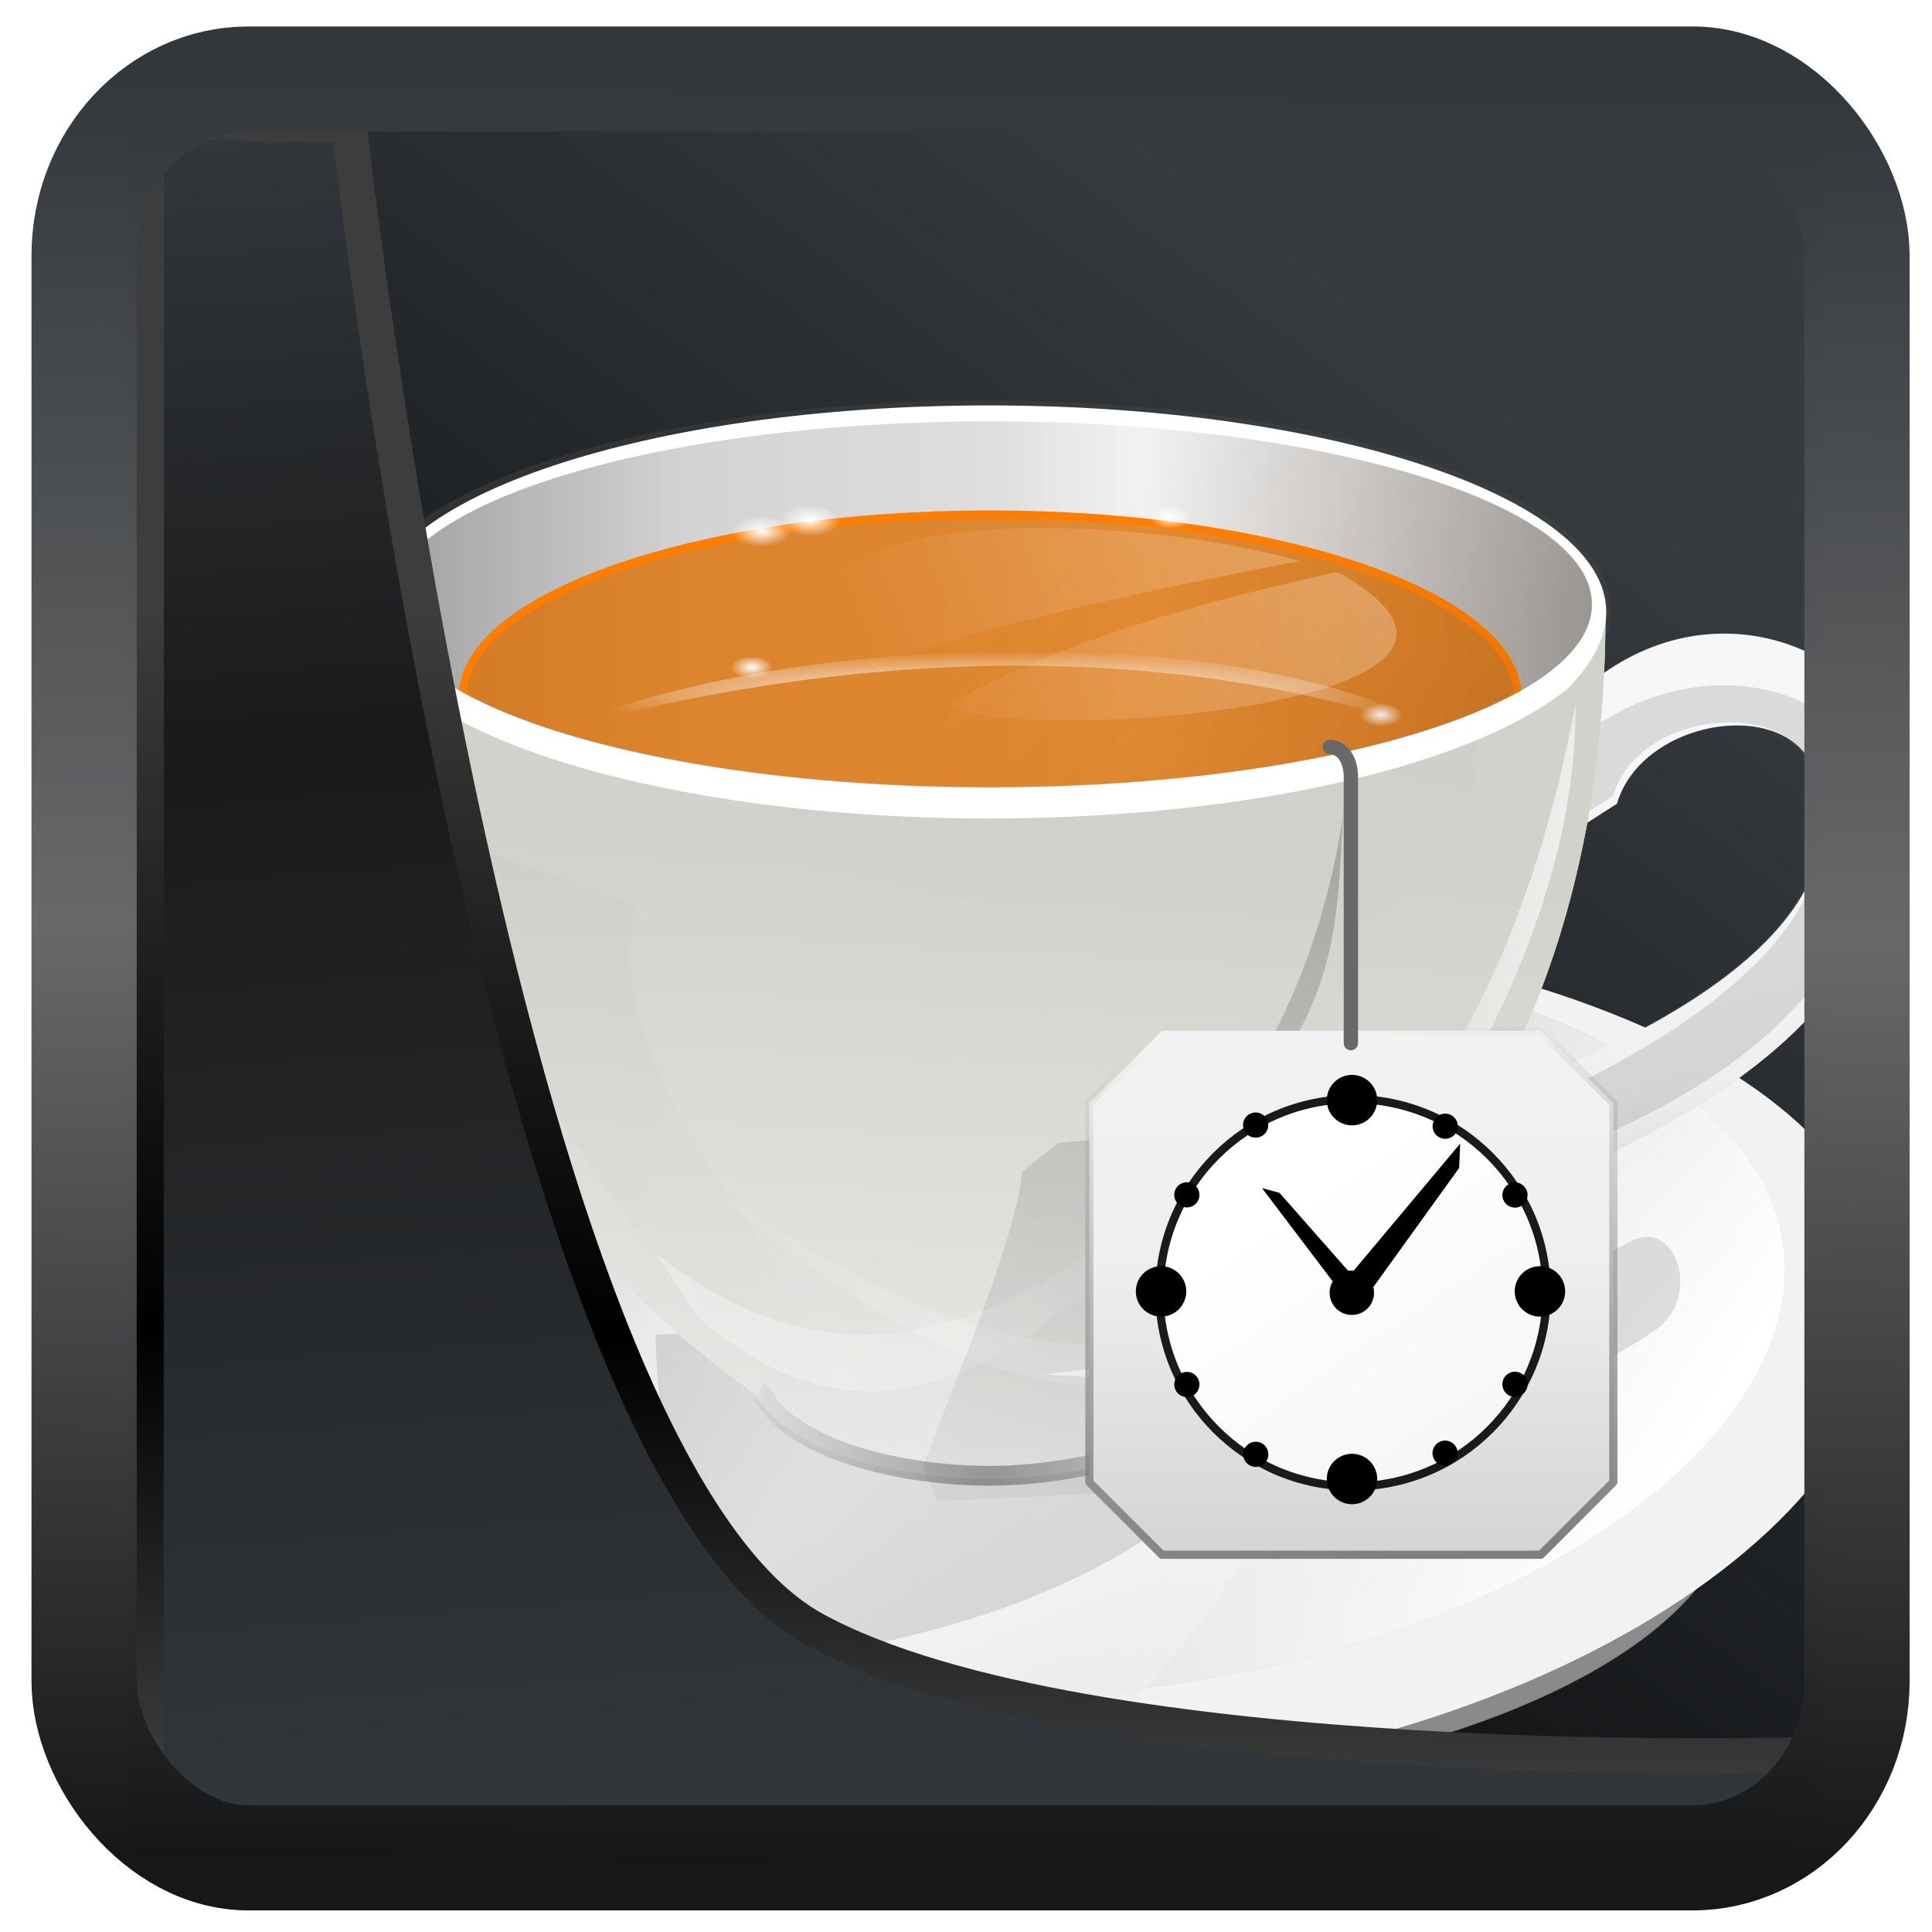 <?xml version="1.0" encoding="UTF-8" standalone="no"?>
<!-- Created with Inkscape (http://www.inkscape.org/) -->

<svg
   width="48"
   height="48"
   version="1.1"
   viewBox="0 0 48 48"
   id="svg22"
   sodipodi:docname="kteatime.svg"
   inkscape:version="1.1.2 (0a00cf5339, 2022-02-04)"
   xmlns:inkscape="http://www.inkscape.org/namespaces/inkscape"
   xmlns:sodipodi="http://sodipodi.sourceforge.net/DTD/sodipodi-0.dtd"
   xmlns:xlink="http://www.w3.org/1999/xlink"
   xmlns="http://www.w3.org/2000/svg"
   xmlns:svg="http://www.w3.org/2000/svg">
  <sodipodi:namedview
     id="namedview24"
     pagecolor="#ffffff"
     bordercolor="#666666"
     borderopacity="1.0"
     inkscape:showpageshadow="2"
     inkscape:pageopacity="0.0"
     inkscape:pagecheckerboard="0"
     inkscape:deskcolor="#d1d1d1"
     showgrid="false"
     inkscape:zoom="7.96"
     inkscape:cx="-2.1356784"
     inkscape:cy="8.9824121"
     inkscape:window-width="3440"
     inkscape:window-height="1359"
     inkscape:window-x="0"
     inkscape:window-y="0"
     inkscape:window-maximized="1"
     inkscape:current-layer="svg22"
     inkscape:pageshadow="2" />
  <defs
     id="defs12">
    <linearGradient
       inkscape:collect="always"
       id="linearGradient917">
      <stop
         style="stop-color:#000000;stop-opacity:0.996"
         offset="0"
         id="stop913" />
      <stop
         style="stop-color:#353a3f;stop-opacity:0.996"
         offset="1"
         id="stop915" />
    </linearGradient>
    <linearGradient
       id="linearGradient1005-3-3"
       x1="5.253"
       x2="9.382"
       y1="15.383"
       y2="2.942"
       gradientTransform="matrix(1,0,0,1,1.632,-0.617)"
       gradientUnits="userSpaceOnUse">
      <stop
         stop-color="#fa8200"
         offset="0"
         id="stop2" />
      <stop
         stop-color="#ff9600"
         offset=".37"
         id="stop4" />
      <stop
         stop-color="#ffb400"
         offset="1"
         id="stop6" />
    </linearGradient>
    <filter
       id="filter4014"
       x="-0.062"
       y="-0.058"
       width="1.125"
       height="1.115"
       color-interpolation-filters="sRGB">
      <feGaussianBlur
         stdDeviation="1.094"
         id="feGaussianBlur9" />
    </filter>
    <linearGradient
       inkscape:collect="always"
       xlink:href="#linearGradient3487"
       id="linearGradient3403"
       gradientUnits="userSpaceOnUse"
       x1="6.949"
       y1="4.555"
       x2="11.215"
       y2="59.052" />
    <linearGradient
       id="linearGradient3487">
      <stop
         style="stop-color:#32373c;stop-opacity:1"
         offset="0"
         id="stop3481" />
      <stop
         id="stop3483"
         offset="0.368"
         style="stop-color:#1a1a1a;stop-opacity:1" />
      <stop
         style="stop-color:#31363b;stop-opacity:1"
         offset="1"
         id="stop3485" />
    </linearGradient>
    <linearGradient
       inkscape:collect="always"
       xlink:href="#linearGradient20604"
       id="linearGradient20558"
       gradientUnits="userSpaceOnUse"
       x1="25.802"
       y1="20.374"
       x2="25.111"
       y2="58.913" />
    <linearGradient
       id="linearGradient20604">
      <stop
         id="stop20598"
         offset="0"
         style="stop-color:#3d3d3d;stop-opacity:1" />
      <stop
         style="stop-color:#000000;stop-opacity:1"
         offset="0.618"
         id="stop20600" />
      <stop
         id="stop20602"
         offset="1"
         style="stop-color:#3d3d3d;stop-opacity:1" />
    </linearGradient>
    <filter
       inkscape:collect="always"
       style="color-interpolation-filters:sRGB"
       id="filter20720"
       x="-0.017"
       y="-0.016"
       width="1.034"
       height="1.033">
      <feGaussianBlur
         inkscape:collect="always"
         stdDeviation="0.147"
         id="feGaussianBlur20722" />
    </filter>
    <linearGradient
       gradientTransform="translate(0.361,-0.13)"
       xlink:href="#linearGradient4555"
       id="linearGradient4557"
       x1="43.5"
       y1="64.012"
       x2="44.142"
       y2="0.306"
       gradientUnits="userSpaceOnUse" />
    <linearGradient
       id="linearGradient4555">
      <stop
         style="stop-color:#141618;stop-opacity:1"
         offset="0"
         id="stop4551" />
      <stop
         id="stop4559"
         offset="0.518"
         style="stop-color:#686868;stop-opacity:1" />
      <stop
         style="stop-color:#31363b;stop-opacity:1"
         offset="1"
         id="stop4553" />
    </linearGradient>
    <filter
       style="color-interpolation-filters:sRGB"
       id="filter4601"
       x="-0.03"
       width="1.06"
       y="-0.03"
       height="1.06">
      <feGaussianBlur
         stdDeviation="0.015"
         id="feGaussianBlur4603" />
    </filter>
    <linearGradient
       inkscape:collect="always"
       xlink:href="#linearGradient917"
       id="linearGradient919"
       x1="7.401"
       y1="41.743"
       x2="33.063"
       y2="7.107"
       gradientUnits="userSpaceOnUse" />
    <filter
       inkscape:collect="always"
       id="filter6605"
       x="-0.016"
       y="-0.02"
       width="1.031"
       height="1.04">
      <feGaussianBlur
         inkscape:collect="always"
         stdDeviation="0.819"
         id="feGaussianBlur6607" />
    </filter>
    <radialGradient
       inkscape:collect="always"
       xlink:href="#linearGradient3995"
       id="radialGradient5159"
       gradientUnits="userSpaceOnUse"
       gradientTransform="matrix(1,0,0,0.476,238.201,220.86)"
       cx="113.773"
       cy="421.472"
       fx="113.773"
       fy="421.472"
       r="102.654" />
    <linearGradient
       id="linearGradient3995">
      <stop
         style="stop-color:#000000;stop-opacity:0;"
         offset="0"
         id="stop3997" />
      <stop
         style="stop-color:#000000;stop-opacity:1;"
         offset="1"
         id="stop3999" />
    </linearGradient>
    <linearGradient
       inkscape:collect="always"
       xlink:href="#linearGradient3158"
       id="linearGradient5161"
       gradientUnits="userSpaceOnUse"
       gradientTransform="translate(267.929,9.843)"
       x1="91.177"
       y1="425.956"
       x2="91.177"
       y2="354.963" />
    <linearGradient
       id="linearGradient3158">
      <stop
         style="stop-color:#f5f5f5;stop-opacity:1;"
         offset="0"
         id="stop3160" />
      <stop
         style="stop-color:#d0d2cb;stop-opacity:1;"
         offset="1"
         id="stop3162" />
    </linearGradient>
    <radialGradient
       inkscape:collect="always"
       xlink:href="#linearGradient3180"
       id="radialGradient5163"
       gradientUnits="userSpaceOnUse"
       gradientTransform="matrix(0.432,0,0,0.7,48.501,129.749)"
       cx="85.438"
       cy="511.891"
       fx="85.438"
       fy="511.891"
       r="78.938" />
    <linearGradient
       inkscape:collect="always"
       id="linearGradient3180">
      <stop
         style="stop-color:#000000;stop-opacity:1;"
         offset="0"
         id="stop3182" />
      <stop
         style="stop-color:#000000;stop-opacity:0"
         offset="1"
         id="stop3184" />
    </linearGradient>
    <clipPath
       clipPathUnits="userSpaceOnUse"
       id="clipPath3242">
      <path
         id="path3244"
         d="m 55.688,476.985 c 4.518,7.826 19.423,10.75 29.75,10.75 10.327,10e-6 25.232,-2.924 29.75,-10.75 -24.211,-41.934 -42.235,-39.066 -59.5,0 z"
         style="fill:url(#linearGradient3246);fill-opacity:1;fill-rule:evenodd;stroke:none;stroke-width:1px;stroke-linecap:butt;stroke-linejoin:miter;stroke-opacity:1"
         sodipodi:nodetypes="cscc" />
    </clipPath>
    <filter
       inkscape:collect="always"
       id="filter3308"
       x="-0.044"
       y="-0.056"
       width="1.088"
       height="1.112">
      <feGaussianBlur
         inkscape:collect="always"
         stdDeviation="1.659"
         id="feGaussianBlur3310" />
    </filter>
    <linearGradient
       inkscape:collect="always"
       xlink:href="#linearGradient3180"
       id="linearGradient5165"
       gradientUnits="userSpaceOnUse"
       x1="15.7"
       y1="373.836"
       x2="47.812"
       y2="379.249" />
    <clipPath
       clipPathUnits="userSpaceOnUse"
       id="clipPath3753">
      <path
         sodipodi:nodetypes="cccc"
         id="path3755"
         d="m 10.827,344.157 c 2.553,27.852 16.271,47.474 25.1,56.597 30.045,20.541 2.661,-30.933 4.922,-52.168 1.168,-4.199 -19.658,-18.248 -30.021,-4.429 z"
         style="opacity:0.319;fill:#000000;fill-opacity:1;fill-rule:evenodd;stroke:none;stroke-width:1px;stroke-linecap:butt;stroke-linejoin:miter;stroke-opacity:1" />
    </clipPath>
    <filter
       inkscape:collect="always"
       x="-0.434"
       width="1.868"
       y="-0.176"
       height="1.352"
       id="filter3744">
      <feGaussianBlur
         inkscape:collect="always"
         stdDeviation="3.761"
         id="feGaussianBlur3746" />
    </filter>
    <linearGradient
       inkscape:collect="always"
       xlink:href="#linearGradient3180"
       id="linearGradient5167"
       gradientUnits="userSpaceOnUse"
       gradientTransform="translate(267.929,9.843)"
       x1="125.089"
       y1="277.115"
       x2="101.922"
       y2="379.482" />
    <filter
       inkscape:collect="always"
       id="filter3905"
       x="-0.015"
       y="-0.045"
       width="1.029"
       height="1.09">
      <feGaussianBlur
         inkscape:collect="always"
         stdDeviation="0.554"
         id="feGaussianBlur3907" />
    </filter>
    <radialGradient
       inkscape:collect="always"
       xlink:href="#linearGradient4007"
       id="radialGradient5169"
       gradientUnits="userSpaceOnUse"
       gradientTransform="matrix(2.309,-2.989,-0.412,3.464,73.853,-835.762)"
       cx="81.205"
       cy="437.665"
       fx="81.205"
       fy="437.665"
       r="38.88" />
    <linearGradient
       id="linearGradient4007">
      <stop
         style="stop-color:#ffffff;stop-opacity:1;"
         offset="0"
         id="stop4009" />
      <stop
         id="stop4049"
         offset="0.5"
         style="stop-color:#eeeeee;stop-opacity:0.651;" />
      <stop
         style="stop-color:#dedede;stop-opacity:0;"
         offset="1"
         id="stop4011" />
    </linearGradient>
    <clipPath
       clipPathUnits="userSpaceOnUse"
       id="clipPath4015">
      <path
         style="opacity:0.227;fill:#dedede;fill-opacity:1;stroke:none;stroke-width:2.6;stroke-linecap:butt;stroke-linejoin:miter;stroke-miterlimit:4;stroke-dashoffset:1.088;stroke-opacity:1"
         d="m 73.338,392.019 c -43.297,0 -73.088,12.845 -64.376,33.747 8.712,20.902 52.647,41.99 95.944,41.99 43.297,0 69.652,-21.088 60.94,-41.99 -8.712,-20.902 -49.211,-33.747 -92.508,-33.747 z"
         id="path4017" />
    </clipPath>
    <filter
       inkscape:collect="always"
       id="filter4043"
       x="-0.054"
       y="-0.048"
       width="1.108"
       height="1.096">
      <feGaussianBlur
         inkscape:collect="always"
         stdDeviation="1.756"
         id="feGaussianBlur4045" />
    </filter>
    <linearGradient
       inkscape:collect="always"
       xlink:href="#linearGradient4054"
       id="linearGradient5171"
       gradientUnits="userSpaceOnUse"
       gradientTransform="translate(238.201)"
       x1="185.817"
       y1="466.016"
       x2="82.098"
       y2="399.199" />
    <linearGradient
       inkscape:collect="always"
       id="linearGradient4054">
      <stop
         style="stop-color:#ffffff;stop-opacity:1;"
         offset="0"
         id="stop4056" />
      <stop
         style="stop-color:#ffffff;stop-opacity:0;"
         offset="1"
         id="stop4058" />
    </linearGradient>
    <filter
       inkscape:collect="always"
       id="filter4082"
       x="-0.018"
       y="-0.045"
       width="1.037"
       height="1.091">
      <feGaussianBlur
         inkscape:collect="always"
         stdDeviation="0.998"
         id="feGaussianBlur4084" />
    </filter>
    <linearGradient
       inkscape:collect="always"
       xlink:href="#linearGradient4969"
       id="linearGradient5173"
       gradientUnits="userSpaceOnUse"
       gradientTransform="translate(-197.845)"
       x1="896.699"
       y1="334.945"
       x2="912.867"
       y2="406.607" />
    <linearGradient
       id="linearGradient4969">
      <stop
         id="stop4971"
         offset="0"
         style="stop-color:#f7f7f7;stop-opacity:1;" />
      <stop
         style="stop-color:#f4f4f4;stop-opacity:1;"
         offset="0.5"
         id="stop4973" />
      <stop
         id="stop4975"
         offset="0.75"
         style="stop-color:#efefef;stop-opacity:1;" />
      <stop
         id="stop4977"
         offset="1"
         style="stop-color:#cbcbcb;stop-opacity:1;" />
    </linearGradient>
    <clipPath
       clipPathUnits="userSpaceOnUse"
       id="clipPath4981">
      <path
         sodipodi:nodetypes="cccsccscc"
         id="path4983"
         d="m 879.966,354.984 -0.492,4.922 5.414,-3.445 c 3.129,-10.7 21.657,-13.685 25.1,-4.183 8.462,23.357 -31.724,37.587 -45.032,42.817 l -10.089,16.733 c 24.176,-8.142 71.805,-23.557 64.964,-62.257 -1.951,-11.037 -20.434,-20.95 -36.665,-9.597 z"
         style="opacity:1;fill:url(#linearGradient4985);fill-opacity:1;fill-rule:evenodd;stroke:none;stroke-width:1px;stroke-linecap:butt;stroke-linejoin:miter;stroke-opacity:1" />
    </clipPath>
    <filter
       inkscape:collect="always"
       id="filter4965"
       x="-0.064"
       y="-0.059"
       width="1.128"
       height="1.119">
      <feGaussianBlur
         inkscape:collect="always"
         stdDeviation="1.689"
         id="feGaussianBlur4967" />
    </filter>
    <linearGradient
       inkscape:collect="always"
       xlink:href="#linearGradient3158"
       id="linearGradient5175"
       gradientUnits="userSpaceOnUse"
       gradientTransform="translate(267.929,9.843)"
       x1="85.438"
       y1="471.893"
       x2="91.177"
       y2="354.963" />
    <radialGradient
       inkscape:collect="always"
       xlink:href="#linearGradient3180"
       id="radialGradient5177"
       gradientUnits="userSpaceOnUse"
       gradientTransform="matrix(0.432,0,0,0.7,48.501,129.749)"
       cx="85.438"
       cy="511.891"
       fx="85.438"
       fy="511.891"
       r="78.938" />
    <clipPath
       clipPathUnits="userSpaceOnUse"
       id="clipPath1186">
      <path
         id="path1184"
         d="m 55.688,476.985 c 4.518,7.826 19.423,10.75 29.75,10.75 10.327,10e-6 25.232,-2.924 29.75,-10.75 -24.211,-41.934 -42.235,-39.066 -59.5,0 z"
         style="fill:url(#linearGradient3246);fill-opacity:1;fill-rule:evenodd;stroke:none;stroke-width:1px;stroke-linecap:butt;stroke-linejoin:miter;stroke-opacity:1"
         sodipodi:nodetypes="cscc" />
    </clipPath>
    <linearGradient
       inkscape:collect="always"
       xlink:href="#linearGradient3180"
       id="linearGradient5179"
       gradientUnits="userSpaceOnUse"
       x1="0.75"
       y1="367.772"
       x2="47.812"
       y2="379.249" />
    <clipPath
       clipPathUnits="userSpaceOnUse"
       id="clipPath1201">
      <path
         sodipodi:nodetypes="cccc"
         id="path1199"
         d="m 10.827,344.157 c 2.553,27.852 16.271,47.474 25.1,56.597 30.045,20.541 2.661,-30.933 4.922,-52.168 1.168,-4.199 -19.658,-18.248 -30.021,-4.429 z"
         style="opacity:0.319;fill:#000000;fill-opacity:1;fill-rule:evenodd;stroke:none;stroke-width:1px;stroke-linecap:butt;stroke-linejoin:miter;stroke-opacity:1" />
    </clipPath>
    <linearGradient
       inkscape:collect="always"
       xlink:href="#linearGradient4054"
       id="linearGradient5183"
       gradientUnits="userSpaceOnUse"
       gradientTransform="translate(-94.493)"
       x1="488.214"
       y1="440.521"
       x2="405.533"
       y2="401.246" />
    <filter
       inkscape:collect="always"
       id="filter4112"
       x="-0.021"
       y="-0.059"
       width="1.042"
       height="1.117">
      <feGaussianBlur
         inkscape:collect="always"
         stdDeviation="0.718"
         id="feGaussianBlur4114" />
    </filter>
    <linearGradient
       inkscape:collect="always"
       xlink:href="#linearGradient4054"
       id="linearGradient5185"
       gradientUnits="userSpaceOnUse"
       gradientTransform="translate(-332.694)"
       x1="488.214"
       y1="440.521"
       x2="405.533"
       y2="401.246" />
    <filter
       inkscape:collect="always"
       x="-0.061"
       width="1.121"
       y="-0.408"
       height="1.816"
       id="filter4178">
      <feGaussianBlur
         inkscape:collect="always"
         stdDeviation="0.562"
         id="feGaussianBlur4180" />
    </filter>
    <radialGradient
       inkscape:collect="always"
       xlink:href="#linearGradient4054"
       id="radialGradient5187"
       gradientUnits="userSpaceOnUse"
       gradientTransform="matrix(0.996,0.09,-0.36,3.977,374.077,-1141.662)"
       cx="189.808"
       cy="375.149"
       fx="189.808"
       fy="375.149"
       r="27.057" />
    <clipPath
       clipPathUnits="userSpaceOnUse"
       id="clipPath4403">
      <path
         style="fill:#ffffff;fill-opacity:1;stroke:none;stroke-width:4;stroke-linecap:butt;stroke-linejoin:miter;stroke-miterlimit:4;stroke-dasharray:none;stroke-dashoffset:1.088;stroke-opacity:1"
         d="m 353.21,-62.549 c -43.222,0 -78.281,11.686 -78.281,26.094 0,14.407 35.059,30.997 78.281,30.997 43.222,10e-6 78.312,-16.59 78.312,-30.997 -10e-6,-14.407 -35.09,-26.094 -78.312,-26.094 z"
         id="path4405"
         sodipodi:nodetypes="csssc" />
    </clipPath>
    <filter
       inkscape:collect="always"
       id="filter4483"
       x="-0.012"
       y="-0.035"
       width="1.023"
       height="1.069">
      <feGaussianBlur
         inkscape:collect="always"
         stdDeviation="0.765"
         id="feGaussianBlur4485" />
    </filter>
    <linearGradient
       inkscape:collect="always"
       xlink:href="#linearGradient4218"
       id="linearGradient5189"
       gradientUnits="userSpaceOnUse"
       gradientTransform="translate(238.201,3.518)"
       x1="38.837"
       y1="329.203"
       x2="191.493"
       y2="329.203" />
    <linearGradient
       id="linearGradient4218">
      <stop
         style="stop-color:#a1a1a1;stop-opacity:1;"
         offset="0"
         id="stop4220" />
      <stop
         id="stop4228"
         offset="0.25"
         style="stop-color:#d3d3d3;stop-opacity:1;" />
      <stop
         id="stop4226"
         offset="0.5"
         style="stop-color:#dedede;stop-opacity:1;" />
      <stop
         style="stop-color:#f2f2f2;stop-opacity:1;"
         offset="0.625"
         id="stop4232" />
      <stop
         style="stop-color:#d7d7d7;stop-opacity:1;"
         offset="0.75"
         id="stop4230" />
      <stop
         style="stop-color:#a1a1a1;stop-opacity:1;"
         offset="1"
         id="stop4222" />
    </linearGradient>
    <filter
       inkscape:collect="always"
       id="filter4515"
       x="-0.003"
       y="-0.013"
       width="1.007"
       height="1.025">
      <feGaussianBlur
         inkscape:collect="always"
         stdDeviation="0.182"
         id="feGaussianBlur4517" />
    </filter>
    <radialGradient
       inkscape:collect="always"
       xlink:href="#linearGradient4054"
       id="radialGradient5193"
       gradientUnits="userSpaceOnUse"
       gradientTransform="matrix(1,0,0,0.094,0,310.931)"
       cx="354.771"
       cy="343.229"
       fx="354.771"
       fy="343.229"
       r="56.351" />
    <filter
       inkscape:collect="always"
       x="-0.019"
       width="1.038"
       y="-0.204"
       height="1.409"
       id="filter4578">
      <feGaussianBlur
         inkscape:collect="always"
         stdDeviation="0.903"
         id="feGaussianBlur4580" />
    </filter>
    <clipPath
       clipPathUnits="userSpaceOnUse"
       id="clipPath4642">
      <path
         id="path4644"
         d="m 353.351,309.564 c -42.135,0 -76.313,10.365 -76.313,23.143 0,12.778 34.178,23.17 76.313,23.17 42.135,1e-5 76.344,-10.392 76.344,-23.17 0,-12.778 -34.208,-23.143 -76.344,-23.143 z"
         style="opacity:0.308;fill:url(#linearGradient4646);fill-opacity:1;stroke:none;stroke-width:4;stroke-linecap:butt;stroke-linejoin:miter;stroke-miterlimit:4;stroke-dasharray:none;stroke-dashoffset:1.088;stroke-opacity:1;filter:url(#filter4515)"
         transform="matrix(1.002,0,0,1,449.709,-2.627)" />
    </clipPath>
    <filter
       inkscape:collect="always"
       id="filter4638"
       x="-0.027"
       y="-0.098"
       width="1.054"
       height="1.196">
      <feGaussianBlur
         inkscape:collect="always"
         stdDeviation="1.298"
         id="feGaussianBlur4640" />
    </filter>
    <radialGradient
       inkscape:collect="always"
       xlink:href="#linearGradient4054"
       id="radialGradient5195"
       gradientUnits="userSpaceOnUse"
       gradientTransform="matrix(1,0,0,0.545,0,153.75)"
       cx="773.415"
       cy="338.251"
       fx="773.415"
       fy="338.251"
       r="2.707" />
    <filter
       inkscape:collect="always"
       id="filter4878"
       x="-0.017"
       y="-0.031"
       width="1.034"
       height="1.062">
      <feGaussianBlur
         inkscape:collect="always"
         stdDeviation="0.038"
         id="feGaussianBlur4880" />
    </filter>
    <radialGradient
       inkscape:collect="always"
       xlink:href="#linearGradient4054"
       id="radialGradient5197"
       gradientUnits="userSpaceOnUse"
       gradientTransform="matrix(1,0,0,0.545,0,153.75)"
       cx="773.415"
       cy="338.251"
       fx="773.415"
       fy="338.251"
       r="2.707" />
    <radialGradient
       inkscape:collect="always"
       xlink:href="#linearGradient4054"
       id="radialGradient5199"
       gradientUnits="userSpaceOnUse"
       gradientTransform="matrix(1,0,0,0.545,0,153.75)"
       cx="773.415"
       cy="338.251"
       fx="773.415"
       fy="338.251"
       r="2.707" />
    <radialGradient
       inkscape:collect="always"
       xlink:href="#linearGradient4054"
       id="radialGradient5201"
       gradientUnits="userSpaceOnUse"
       gradientTransform="matrix(1,0,0,0.545,0,153.75)"
       cx="773.415"
       cy="338.251"
       fx="773.415"
       fy="338.251"
       r="2.707" />
    <radialGradient
       inkscape:collect="always"
       xlink:href="#linearGradient4054"
       id="radialGradient5203"
       gradientUnits="userSpaceOnUse"
       gradientTransform="matrix(1,0,0,0.545,0,153.75)"
       cx="773.415"
       cy="338.251"
       fx="773.415"
       fy="338.251"
       r="2.707" />
    <linearGradient
       inkscape:collect="always"
       xlink:href="#linearGradient4910"
       id="linearGradient5205"
       gradientUnits="userSpaceOnUse"
       x1="398.923"
       y1="360.402"
       x2="364.386"
       y2="325.804" />
    <linearGradient
       id="linearGradient4910">
      <stop
         style="stop-color:#572b00;stop-opacity:1;"
         offset="0"
         id="stop4912" />
      <stop
         style="stop-color:#de6e00;stop-opacity:0;"
         offset="1"
         id="stop4914" />
    </linearGradient>
    <linearGradient
       inkscape:collect="always"
       xlink:href="#linearGradient4054"
       id="linearGradient5207"
       gradientUnits="userSpaceOnUse"
       gradientTransform="matrix(1,0,0,-1,0,1052.362)"
       x1="469.344"
       y1="749.654"
       x2="341.898"
       y2="698.166" />
    <filter
       inkscape:collect="always"
       id="filter4937"
       x="-0.008"
       y="-0.026"
       width="1.017"
       height="1.051">
      <feGaussianBlur
         inkscape:collect="always"
         stdDeviation="0.26"
         id="feGaussianBlur4939" />
    </filter>
    <linearGradient
       inkscape:collect="always"
       xlink:href="#linearGradient3180"
       id="linearGradient5363"
       x1="91.786"
       y1="47.533"
       x2="67.671"
       y2="108.314"
       gradientUnits="userSpaceOnUse" />
    <filter
       inkscape:collect="always"
       id="filter5353"
       x="-0.046"
       y="-0.028"
       width="1.092"
       height="1.055">
      <feGaussianBlur
         inkscape:collect="always"
         stdDeviation="0.586"
         id="feGaussianBlur5355" />
    </filter>
    <linearGradient
       inkscape:collect="always"
       xlink:href="#linearGradient4969"
       id="linearGradient5307"
       gradientUnits="userSpaceOnUse"
       gradientTransform="matrix(0.497,0,0,0.497,-20.636,88.991)"
       x1="242.854"
       y1="-187.779"
       x2="242.854"
       y2="6.17" />
    <linearGradient
       inkscape:collect="always"
       xlink:href="#linearGradient5365"
       id="linearGradient5371"
       x1="97.536"
       y1="86.327"
       x2="93.984"
       y2="54.06"
       gradientUnits="userSpaceOnUse" />
    <linearGradient
       inkscape:collect="always"
       id="linearGradient5365">
      <stop
         style="stop-color:#7f7f7f;stop-opacity:1;"
         offset="0"
         id="stop5367" />
      <stop
         style="stop-color:#7f7f7f;stop-opacity:0;"
         offset="1"
         id="stop5369" />
    </linearGradient>
    <linearGradient
       inkscape:collect="always"
       xlink:href="#linearGradient3911"
       id="linearGradient5317"
       x1="217.031"
       y1="2.009"
       x2="270.233"
       y2="80.305"
       gradientUnits="userSpaceOnUse" />
    <linearGradient
       id="linearGradient3911">
      <stop
         style="stop-color:#ffffff;stop-opacity:1;"
         offset="0"
         id="stop3913" />
      <stop
         id="stop3919"
         offset="0.5"
         style="stop-color:#f4f4f4;stop-opacity:1;" />
      <stop
         style="stop-color:#efefef;stop-opacity:1;"
         offset="0.75"
         id="stop3921" />
      <stop
         style="stop-color:#cbcbcb;stop-opacity:1;"
         offset="1"
         id="stop3915" />
    </linearGradient>
    <linearGradient
       inkscape:collect="always"
       xlink:href="#linearGradient4054"
       id="linearGradient6617"
       x1="51.853"
       y1="83.456"
       x2="9.048"
       y2="68.491"
       gradientUnits="userSpaceOnUse" />
    <filter
       inkscape:collect="always"
       id="filter6627"
       x="-0.017"
       y="-0.018"
       width="1.034"
       height="1.036">
      <feGaussianBlur
         inkscape:collect="always"
         stdDeviation="0.178"
         id="feGaussianBlur6629" />
    </filter>
    <linearGradient
       inkscape:collect="always"
       xlink:href="#linearGradient3180"
       id="linearGradient16337"
       gradientUnits="userSpaceOnUse"
       gradientTransform="translate(267.929,9.843)"
       x1="125.089"
       y1="277.115"
       x2="101.922"
       y2="379.482" />
    <linearGradient
       inkscape:collect="always"
       xlink:href="#linearGradient4218"
       id="linearGradient16339"
       gradientUnits="userSpaceOnUse"
       gradientTransform="translate(238.201,3.518)"
       x1="38.837"
       y1="329.203"
       x2="191.493"
       y2="329.203" />
  </defs>
  <rect
     style="display:inline;fill:url(#linearGradient919);fill-opacity:1;fill-rule:evenodd;stroke:none;stroke-width:0.928;stroke-linejoin:round;stroke-miterlimit:7.8"
     id="rect1192"
     width="42.085"
     height="42.712"
     x="3.163"
     y="3.018"
     ry="0"
     inkscape:label="arriere" />
  <g
     id="g1105"
     transform="matrix(0.356,0,0,0.356,1.85,4.527)">
    <path
       style="opacity:0.597;fill:#4b4b4b;fill-opacity:1;stroke:none;stroke-width:5;stroke-linecap:butt;stroke-linejoin:miter;stroke-miterlimit:4;stroke-dasharray:none;stroke-dashoffset:1.088;stroke-opacity:1;filter:url(#filter6605)"
       d="m 63.63,15.234 c -24.07,0 -43.594,6.542 -43.594,14.594 0,0.82 0.205,1.623 0.594,2.406 0.213,8.919 1.73,16.927 4.438,24.062 -14.642,4.633 -24.063,12.187 -24.063,21.906 0,7.306 5.327,14.641 14.188,20.594 7.368,8.162 26.38,13.969 48.656,13.969 22.92,0 42.368,-6.154 49.25,-14.687 8.245,-5.822 13.188,-12.855 13.188,-19.875 -10e-6,-6.162 -3.81,-11.429 -10.312,-15.656 7.313,-5.312 12.469,-12.629 10.656,-22.938 -1.068,-6.071 -11.175,-11.526 -20.062,-5.344 0.031,-0.661 0.046,-1.329 0.062,-2 0.4,-0.794 0.625,-1.606 0.625,-2.438 0,-8.052 -19.555,-14.594 -43.625,-14.594 z m 51.781,22.719 c 2.594,-0.123 4.986,0.864 5.812,3.156 2.823,7.834 -4.214,13.78 -11.812,17.906 -2.226,-0.989 -4.648,-1.906 -7.219,-2.719 1.378,-3.631 2.473,-7.476 3.219,-11.562 l 2.062,-1.312 c 0.966,-3.32 4.603,-5.31 7.938,-5.469 z"
       id="path5375" />
    <g
       id="g5123"
       transform="matrix(0.549,0,0,0.552,-130.21,-153.826)">
      <ellipse
         transform="matrix(1,0,0,0.949,235.417,15.312)"
         id="path4184"
         style="opacity:0.597;fill:#cacaca;fill-opacity:1;stroke:none;stroke-width:5;stroke-linecap:butt;stroke-linejoin:miter;stroke-miterlimit:4;stroke-dasharray:none;stroke-dashoffset:1.088;stroke-opacity:1"
         cx="118.321"
         cy="451.708"
         rx="94.657"
         ry="41.064" />
      <path
         style="fill:#f2f2f2;fill-opacity:1;stroke:none;stroke-width:2.6;stroke-linecap:butt;stroke-linejoin:miter;stroke-miterlimit:4;stroke-dashoffset:1.088;stroke-opacity:1"
         d="m 353.366,371.219 c -63.027,0 -114.188,18.698 -114.188,49.125 0,30.427 51.161,61.125 114.188,61.125 63.027,0 114.188,-30.698 114.188,-61.125 -2e-5,-30.427 -51.161,-49.125 -114.188,-49.125 z"
         id="path4005" />
      <path
         style="opacity:0.227;fill:url(#radialGradient5159);fill-opacity:1;stroke:none;stroke-width:2.6;stroke-linecap:butt;stroke-linejoin:miter;stroke-miterlimit:4;stroke-dashoffset:1.088;stroke-opacity:1"
         d="m 351.974,372.611 c -56.661,0 -102.654,16.574 -102.654,43.543 0,26.969 45.993,54.179 102.654,54.179 56.661,0 102.654,-27.21 102.654,-54.179 -10e-6,-26.969 -45.993,-43.543 -102.654,-43.543 z"
         id="path3973" />
      <path
         id="path2171"
         d="m 274.929,333.031 c 0,44.58 17.588,76.838 48.688,98.812 4.518,7.826 19.423,10.75 29.75,10.75 10.327,10e-6 25.232,-2.924 29.75,-10.75 31.099,-21.974 48.688,-54.233 48.688,-98.812 l -78.438,2.281 z"
         style="fill:url(#linearGradient5161);fill-opacity:1;fill-rule:evenodd;stroke:none;stroke-width:1px;stroke-linecap:butt;stroke-linejoin:miter;stroke-opacity:1" />
      <path
         transform="translate(267.929,-45.77)"
         clip-path="url(#clipPath3242)"
         sodipodi:nodetypes="cscc"
         id="path3178"
         d="m 55.688,476.985 c 4.518,7.826 19.423,10.75 29.75,10.75 10.327,10e-6 25.232,-2.924 29.75,-10.75 171.864,-134.721 -230.157,-144.859 -59.5,0 z"
         style="fill:none;fill-opacity:1;fill-rule:evenodd;stroke:url(#radialGradient5163);stroke-width:2.6;stroke-linecap:butt;stroke-linejoin:miter;stroke-miterlimit:4;stroke-dasharray:none;stroke-opacity:1;filter:url(#filter3308)" />
      <path
         transform="translate(267.929,9.843)"
         clip-path="url(#clipPath3753)"
         sodipodi:nodetypes="cccc"
         id="path3460"
         d="m 15.866,348.209 c -1.82,21.746 11.703,39.543 19.713,51.253 5.278,-10.628 -14.278,-28.847 -8.761,-46.434 z"
         style="opacity:0.227;fill:url(#linearGradient5165);fill-opacity:1;fill-rule:evenodd;stroke:none;stroke-width:1px;stroke-linecap:butt;stroke-linejoin:miter;stroke-opacity:1;filter:url(#filter3744)" />
      <path
         id="path3757"
         d="m 415.491,348.937 c -14.313,6.259 -36.887,10.313 -62.281,10.312 -10.284,0 -20.096,-0.67 -29.094,-1.875 1.205,11.833 14.796,21.156 31.344,21.156 8.229,-1e-5 15.71,-2.317 21.312,-6.094 3.59,1.596 7.602,2.531 11.875,2.531 14.862,10e-6 26.938,-10.843 26.938,-24.219 0,-0.606 -0.045,-1.218 -0.094,-1.812 z"
         style="opacity:0.227;fill:url(#linearGradient16337);fill-opacity:1;stroke:none;stroke-width:2.6;stroke-linecap:butt;stroke-linejoin:miter;stroke-miterlimit:4;stroke-dasharray:none;stroke-dashoffset:1.088;stroke-opacity:1;filter:url(#filter3905)" />
      <ellipse
         clip-path="url(#clipPath4015)"
         transform="matrix(1.456,0,-0.607,1.456,484.464,-199.442)"
         id="path4003"
         style="fill:url(#radialGradient5169);fill-opacity:1;stroke:none;stroke-width:5;stroke-linecap:butt;stroke-linejoin:miter;stroke-miterlimit:4;stroke-dasharray:none;stroke-dashoffset:1.088;stroke-opacity:1;filter:url(#filter4043)"
         cx="81.205"
         cy="437.665"
         rx="38.88"
         ry="43.801" />
      <path
         id="path4052"
         d="m 351.974,372.611 c -56.661,0 -102.654,16.574 -102.654,43.543 0,26.969 45.993,54.179 102.654,54.179 56.661,0 102.654,-27.21 102.654,-54.179 -10e-6,-26.969 -45.993,-43.543 -102.654,-43.543 z"
         style="fill:url(#linearGradient5171);fill-opacity:1;stroke:none;stroke-width:2.6;stroke-linecap:butt;stroke-linejoin:miter;stroke-miterlimit:4;stroke-dashoffset:1.088;stroke-opacity:1" />
      <path
         sodipodi:nodetypes="cccsscc"
         id="path4064"
         d="m 311.039,424.377 c 0.293,14.441 3.21,28.508 21.655,40.356 37,-6.797 46.488,-18.909 61.027,-30.698 18.235,3.69 33.665,-3.084 44.294,-10.151 6.189,-4.115 2.767,-14.324 -2.953,-11.319 -13.596,7.142 -29.489,13.284 -45.278,7.874 z"
         style="opacity:0.564;fill:#9d9d9d;fill-opacity:1;fill-rule:evenodd;stroke:none;stroke-width:1px;stroke-linecap:butt;stroke-linejoin:miter;stroke-opacity:1;filter:url(#filter4082)" />
      <g
         transform="translate(-253.79,0.792)"
         id="g4989">
        <path
           style="opacity:1;fill:url(#linearGradient5173);fill-opacity:1;fill-rule:evenodd;stroke:none;stroke-width:1px;stroke-linecap:butt;stroke-linejoin:miter;stroke-opacity:1"
           d="m 682.121,354.984 -0.492,4.922 5.414,-3.445 c 3.129,-10.7 21.657,-13.685 25.1,-4.183 8.462,23.357 -31.724,37.587 -45.032,42.817 l -10.089,16.733 c 24.176,-8.142 71.805,-23.557 64.964,-62.257 -1.951,-11.037 -20.434,-20.95 -36.665,-9.597 z"
           id="path4941"
           sodipodi:nodetypes="cccsccscc" />
        <path
           sodipodi:nodetypes="cccsccscc"
           id="path4951"
           d="m 879.474,354 -0.492,4.922 5.414,-3.445 c 3.129,-10.7 22.149,-12.701 25.592,-3.199 8.462,23.357 -29.263,39.802 -42.571,45.032 l -13.534,12.55 c 23.941,-9.436 65.986,-19.968 63.241,-55.367 -0.867,-11.175 -19.449,-18.736 -35.681,-7.382 z"
           style="opacity:0.363;fill:#1f1f1f;fill-opacity:1;fill-rule:evenodd;stroke:none;stroke-width:1px;stroke-linecap:butt;stroke-linejoin:miter;stroke-opacity:1;filter:url(#filter4965)"
           clip-path="url(#clipPath4981)"
           transform="translate(-197.845)" />
      </g>
      <path
         style="fill:url(#linearGradient5175);fill-opacity:1;fill-rule:evenodd;stroke:none;stroke-width:1px;stroke-linecap:butt;stroke-linejoin:miter;stroke-opacity:1"
         d="m 274.929,333.031 c 0,44.58 17.588,76.838 48.688,98.812 4.518,7.826 19.423,10.75 29.75,10.75 10.327,10e-6 25.232,-2.924 29.75,-10.75 31.099,-21.974 48.688,-54.233 48.688,-98.812 l -78.438,2.281 z"
         id="path3927" />
      <path
         style="opacity:0.575;fill:none;fill-opacity:1;fill-rule:evenodd;stroke:url(#radialGradient5177);stroke-width:5;stroke-linecap:butt;stroke-linejoin:miter;stroke-miterlimit:4;stroke-dasharray:none;stroke-opacity:1;filter:url(#filter3308)"
         d="m 55.688,476.985 c 4.518,7.826 19.423,10.75 29.75,10.75 10.327,10e-6 25.232,-2.924 29.75,-10.75 171.864,-134.721 -230.157,-144.859 -59.5,0 z"
         id="path3931"
         sodipodi:nodetypes="cscc"
         clip-path="url(#clipPath3242)"
         transform="translate(267.929,-44.27)" />
      <path
         style="opacity:0.147;fill:url(#linearGradient5179);fill-opacity:1;fill-rule:evenodd;stroke:none;stroke-width:1px;stroke-linecap:butt;stroke-linejoin:miter;stroke-opacity:1;filter:url(#filter3744)"
         d="m 15.866,348.209 c -1.82,21.746 11.703,39.543 19.713,51.253 5.278,-10.628 -14.278,-28.847 -8.761,-46.434 z"
         id="path3933"
         sodipodi:nodetypes="cccc"
         clip-path="url(#clipPath3753)"
         transform="matrix(1.768,0,0.186,1.461,195.489,-145.781)" />
      <path
         style="opacity:0.121;fill:url(#linearGradient5167);fill-opacity:1;stroke:none;stroke-width:2.6;stroke-linecap:butt;stroke-linejoin:miter;stroke-miterlimit:4;stroke-dasharray:none;stroke-dashoffset:1.088;stroke-opacity:1;filter:url(#filter3905)"
         d="m 415.491,348.937 c -14.313,6.259 -36.887,10.313 -62.281,10.312 -10.284,0 -20.096,-0.67 -29.094,-1.875 1.205,11.833 14.796,21.156 31.344,21.156 8.229,-1e-5 15.71,-2.317 21.312,-6.094 3.59,1.596 7.602,2.531 11.875,2.531 14.862,10e-6 26.938,-10.843 26.938,-24.219 0,-0.606 -0.045,-1.218 -0.094,-1.812 z"
         id="path3935" />
      <path
         sodipodi:nodetypes="ccsc"
         id="path4086"
         d="m 393.721,418.472 c -32.885,17.94 -58.482,-1.775 -82.681,-17.225 23.792,16.606 47.117,40.704 76.311,23.426 2.249,-1.331 4.043,-4.375 6.37,-6.2 z"
         style="opacity:0.597;fill:url(#linearGradient5183);fill-opacity:1;fill-rule:evenodd;stroke:none;stroke-width:1px;stroke-linecap:butt;stroke-linejoin:miter;stroke-opacity:1;filter:url(#filter4112)" />
      <path
         transform="matrix(-1.017,0,0,1.426,469.178,-182.565)"
         style="opacity:0.597;fill:url(#linearGradient5185);fill-opacity:1;fill-rule:evenodd;stroke:none;stroke-width:1px;stroke-linecap:butt;stroke-linejoin:miter;stroke-opacity:1;filter:url(#filter4112)"
         d="m 155.52,418.472 c -32.885,17.94 -58.482,-1.775 -82.681,-17.225 23.792,16.606 47.117,40.704 76.311,23.426 2.249,-1.331 4.043,-4.375 6.37,-6.2 z"
         id="path4116"
         sodipodi:nodetypes="ccsc" />
      <path
         id="path4120"
         d="m 382.623,426.652 -10.614,3.306 -11.658,-0.522 z"
         style="fill:#ffffff;fill-opacity:1;fill-rule:evenodd;stroke:none;stroke-width:1px;stroke-linecap:butt;stroke-linejoin:miter;stroke-opacity:1;filter:url(#filter4178)" />
      <path
         sodipodi:nodetypes="cccc"
         id="path4186"
         d="m 428.007,344.558 c 0.301,40.112 -36.292,81.294 -49.312,86.15 l -4.801,0.97 c 19.923,-20.215 44.372,-35.364 54.112,-87.12 z"
         style="opacity:0.714;fill:url(#radialGradient5187);fill-opacity:1;fill-rule:evenodd;stroke:none;stroke-width:1px;stroke-linecap:butt;stroke-linejoin:miter;stroke-opacity:1" />
      <path
         transform="matrix(1.002,0,0,1,-0.488,369.44)"
         clip-path="url(#clipPath4403)"
         id="path2173"
         d="m 353.21,-63.245 c -43.798,0 -79.325,11.842 -79.325,26.442 0,14.599 35.527,26.473 79.325,26.473 43.798,10e-6 79.356,-11.874 79.356,-26.473 -1e-5,-14.599 -35.558,-26.442 -79.356,-26.442 z"
         style="fill:#ffffff;fill-opacity:1;stroke:none;stroke-width:4;stroke-linecap:butt;stroke-linejoin:miter;stroke-miterlimit:4;stroke-dasharray:none;stroke-dashoffset:1.088;stroke-opacity:1;filter:url(#filter4483)" />
      <path
         transform="matrix(1.002,0,0,1,-0.488,-0.658)"
         style="opacity:1;fill:url(#linearGradient16339);fill-opacity:1;stroke:none;stroke-width:4;stroke-linecap:butt;stroke-linejoin:miter;stroke-miterlimit:4;stroke-dasharray:none;stroke-dashoffset:1.088;stroke-opacity:1;filter:url(#filter4515)"
         d="m 353.351,309.564 c -42.135,0 -76.313,10.365 -76.313,23.143 0,12.778 34.178,23.17 76.313,23.17 42.135,1e-5 76.344,-10.392 76.344,-23.17 0,-12.778 -34.208,-23.143 -76.344,-23.143 z"
         id="path3923" />
      <path
         id="path4521"
         d="m 353.351,309.564 c -42.135,0 -76.313,10.365 -76.313,23.143 0,12.778 34.178,23.17 76.313,23.17 42.135,1e-5 76.344,-10.392 76.344,-23.17 0,-12.778 -34.208,-23.143 -76.344,-23.143 z"
         style="opacity:0.308;fill:url(#linearGradient5189);fill-opacity:1;stroke:none;stroke-width:4;stroke-linecap:butt;stroke-linejoin:miter;stroke-miterlimit:4;stroke-dasharray:none;stroke-dashoffset:1.088;stroke-opacity:1;filter:url(#filter4515)"
         transform="matrix(1.002,0,0,1,-0.433,-0.713)" />
      <path
         id="path4525"
         d="m 353.546,320.664 c -36.395,1e-5 -65.996,10.002 -67.031,22.469 13.001,7.168 38.144,12.031 67.031,12.031 28.887,1e-5 54.052,-4.863 67.062,-12.031 -1.036,-12.466 -30.668,-22.469 -67.062,-22.469 z"
         style="opacity:0.883;fill:#de6e00;fill-opacity:1;stroke:none;stroke-width:4;stroke-linecap:butt;stroke-linejoin:miter;stroke-miterlimit:4;stroke-dasharray:none;stroke-dashoffset:1.088;stroke-opacity:1;filter:url(#filter4515)" />
      <path
         sodipodi:nodetypes="ccc"
         id="path4532"
         d="m 298.42,348.039 c 37.846,-10.483 78.958,-11.663 112.703,0.492 -23.048,-14.672 -83.735,-13.44 -112.703,-0.492 z"
         style="fill:url(#radialGradient5193);fill-opacity:1;fill-rule:evenodd;stroke:none;stroke-width:1px;stroke-linecap:butt;stroke-linejoin:miter;stroke-opacity:1;filter:url(#filter4578)" />
      <path
         transform="translate(-450.142,1.914)"
         clip-path="url(#clipPath4642)"
         sodipodi:nodetypes="ccscc"
         style="opacity:1;fill:none;fill-opacity:1;stroke:#ff7e00;stroke-width:1;stroke-linecap:butt;stroke-linejoin:miter;stroke-miterlimit:4;stroke-dasharray:none;stroke-dashoffset:1.088;stroke-opacity:1;filter:url(#filter4638)"
         d="m 803.688,318.75 c -36.395,10e-6 -65.996,10.002 -67.031,22.469 10.048,11.105 38.144,14.461 67.031,14.461 28.887,1e-5 57.99,0.582 67.062,-14.461 C 869.714,328.752 840.082,318.75 803.688,318.75 Z"
         id="path4590" />
      <ellipse
         transform="translate(-450.142,1.914)"
         id="path4648"
         style="opacity:1;fill:url(#radialGradient5195);fill-opacity:1;stroke:none;stroke-width:1;stroke-linecap:butt;stroke-linejoin:miter;stroke-miterlimit:4;stroke-dasharray:none;stroke-dashoffset:1.088;stroke-opacity:1;filter:url(#filter4878)"
         cx="773.415"
         cy="338.251"
         rx="2.707"
         ry="1.476" />
      <ellipse
         transform="translate(-370.142,7.914)"
         style="opacity:1;fill:url(#radialGradient5197);fill-opacity:1;stroke:none;stroke-width:1;stroke-linecap:butt;stroke-linejoin:miter;stroke-miterlimit:4;stroke-dasharray:none;stroke-dashoffset:1.088;stroke-opacity:1;filter:url(#filter4878)"
         id="path4890"
         cx="773.415"
         cy="338.251"
         rx="2.707"
         ry="1.476" />
      <ellipse
         style="opacity:1;fill:url(#radialGradient5199);fill-opacity:1;stroke:none;stroke-width:1;stroke-linecap:butt;stroke-linejoin:miter;stroke-miterlimit:4;stroke-dasharray:none;stroke-dashoffset:1.088;stroke-opacity:1;filter:url(#filter4878)"
         id="path4894"
         transform="matrix(1.43,0,0,1.352,-781.48,-134.329)"
         cx="773.415"
         cy="338.251"
         rx="2.707"
         ry="1.476" />
      <ellipse
         transform="matrix(1.43,0,0,1.352,-775.332,-135.681)"
         id="path4898"
         style="opacity:1;fill:url(#radialGradient5201);fill-opacity:1;stroke:none;stroke-width:1;stroke-linecap:butt;stroke-linejoin:miter;stroke-miterlimit:4;stroke-dasharray:none;stroke-dashoffset:1.088;stroke-opacity:1;filter:url(#filter4878)"
         cx="773.415"
         cy="338.251"
         rx="2.707"
         ry="1.476" />
      <ellipse
         style="opacity:1;fill:url(#radialGradient5203);fill-opacity:1;stroke:none;stroke-width:1;stroke-linecap:butt;stroke-linejoin:miter;stroke-miterlimit:4;stroke-dasharray:none;stroke-dashoffset:1.088;stroke-opacity:1;filter:url(#filter4878)"
         id="path4902"
         transform="translate(-396.842,-17.086)"
         cx="773.415"
         cy="338.251"
         rx="2.707"
         ry="1.476" />
      <path
         transform="matrix(1.002,0,0,1,-0.433,-0.713)"
         style="opacity:0.308;fill:url(#linearGradient5205);fill-opacity:1;stroke:none;stroke-width:4;stroke-linecap:butt;stroke-linejoin:miter;stroke-miterlimit:4;stroke-dasharray:none;stroke-dashoffset:1.088;stroke-opacity:1;filter:url(#filter4515)"
         d="m 353.351,309.564 c -42.135,0 -76.313,10.365 -76.313,23.143 0,12.778 34.178,23.17 76.313,23.17 42.135,1e-5 76.344,-10.392 76.344,-23.17 0,-12.778 -34.208,-23.143 -76.344,-23.143 z"
         id="path4908" />
      <path
         sodipodi:nodetypes="csccccccc"
         id="path4918"
         d="m 358.656,322.406 c -7.773,0.114 -14.689,1.032 -19.312,2.812 -12.827,4.94 -10.761,10.383 -2.156,14.969 18.002,-6.087 37.04,-10.049 55.75,-13.625 -10.469,-2.863 -23.236,-4.319 -34.281,-4.156 z m 38.875,5.562 c -17.27,3.862 -34.319,8.422 -49.125,16.719 5.362,5.168 79.671,0.767 49.75,-16.531 -0.2,-0.07 -0.422,-0.119 -0.625,-0.188 z"
         style="opacity:0.736;fill:url(#linearGradient5207);fill-opacity:1;fill-rule:evenodd;stroke:none;stroke-width:1px;stroke-linecap:butt;stroke-linejoin:miter;stroke-opacity:1;filter:url(#filter4937)" />
    </g>
    <path
       style="opacity:0.436;fill:url(#linearGradient5363);fill-opacity:1;fill-rule:evenodd;stroke:none;stroke-width:1px;stroke-linecap:butt;stroke-linejoin:miter;stroke-opacity:1;filter:url(#filter5353)"
       d="m 88.833,41.381 c -0.482,6.89 -3.367,17.749 -9.628,24.639 l -10.552,1.035 -2.513,1.983 c -0.392,4.736 -5.203,15.824 -6.902,20.56 l 0.984,2.461 24.608,-1.23 4.956,-26.776 -9.843,1.723 C 89.954,57.426 87.74,47.937 88.833,41.381 Z"
       id="path5319"
       sodipodi:nodetypes="cccccccccc" />
    <g
       id="g5288"
       transform="matrix(1.151,0,0,1.151,-19.063,-3.29)">
      <path
         sodipodi:nodetypes="ccccccccc"
         id="rect5209"
         d="m 82.497,54.308 h 22.973 l 4.399,4.399 v 22.973 l -4.399,4.399 H 82.497 L 78.098,81.68 V 58.707 Z"
         style="fill:url(#linearGradient5307);fill-opacity:1;stroke:url(#linearGradient5371);stroke-width:0.497;stroke-linecap:round;stroke-linejoin:round;stroke-miterlimit:4;stroke-dasharray:none;stroke-dashoffset:1.088;stroke-opacity:1" />
      <circle
         transform="matrix(0.497,0,0,0.497,-25.768,69.195)"
         id="path5220"
         style="opacity:1;fill:url(#linearGradient5317);fill-opacity:1;stroke:#1a1a1a;stroke-width:1;stroke-linecap:butt;stroke-linejoin:miter;stroke-miterlimit:4;stroke-dasharray:none;stroke-dashoffset:1.088;stroke-opacity:1"
         cx="241.154"
         cy="2.009"
         r="23.623" />
      <circle
         style="opacity:1;fill:#000000;fill-opacity:1;stroke:#1a1a1a;stroke-width:1;stroke-linecap:butt;stroke-linejoin:miter;stroke-miterlimit:4;stroke-dasharray:none;stroke-dashoffset:1.088;stroke-opacity:1"
         id="path5222"
         transform="matrix(0.056,0,0,0.056,80.508,70.081)"
         cx="241.154"
         cy="2.009"
         r="23.623" />
      <path
         sodipodi:nodetypes="ccccc"
         id="path5224"
         d="m 93.617,69.46 c 0.611,-0.733 6.965,-8.309 6.965,-8.309 l -0.062,1.475 -5.803,8.056 z"
         style="fill:#000000;fill-opacity:1;fill-rule:evenodd;stroke:none;stroke-width:1px;stroke-linecap:butt;stroke-linejoin:miter;stroke-opacity:1" />
      <path
         style="fill:#000000;fill-opacity:1;fill-rule:evenodd;stroke:none;stroke-width:1px;stroke-linecap:butt;stroke-linejoin:miter;stroke-opacity:1"
         d="m 93.447,70.288 c -0.431,-0.566 -4.882,-6.441 -4.882,-6.441 l 1.062,0.29 4.891,5.555 z"
         id="path5226"
         sodipodi:nodetypes="ccccc" />
      <circle
         transform="matrix(0.497,0,0,0.497,-24.424,69.684)"
         id="path5230"
         style="opacity:1;fill:#000000;fill-opacity:1;stroke:none;stroke-width:1;stroke-linecap:butt;stroke-linejoin:miter;stroke-miterlimit:4;stroke-dasharray:none;stroke-dashoffset:1.088;stroke-opacity:1"
         cx="238.324"
         cy="-22.475"
         r="3.076" />
      <circle
         style="opacity:1;fill:#000000;fill-opacity:1;stroke:none;stroke-width:1;stroke-linecap:butt;stroke-linejoin:miter;stroke-miterlimit:4;stroke-dasharray:none;stroke-dashoffset:1.088;stroke-opacity:1"
         id="path5232"
         transform="matrix(0.497,0,0,0.497,-24.424,92.657)"
         cx="238.324"
         cy="-22.475"
         r="3.076" />
      <circle
         style="opacity:1;fill:#000000;fill-opacity:1;stroke:none;stroke-width:1;stroke-linecap:butt;stroke-linejoin:miter;stroke-miterlimit:4;stroke-dasharray:none;stroke-dashoffset:1.088;stroke-opacity:1"
         id="path5234"
         transform="matrix(0,0.497,-0.497,0,94.248,-48.336)"
         cx="238.324"
         cy="-22.475"
         r="3.076" />
      <circle
         transform="matrix(0,0.497,-0.497,0,71.275,-48.336)"
         id="path5236"
         style="opacity:1;fill:#000000;fill-opacity:1;stroke:none;stroke-width:1;stroke-linecap:butt;stroke-linejoin:miter;stroke-miterlimit:4;stroke-dasharray:none;stroke-dashoffset:1.088;stroke-opacity:1"
         cx="238.324"
         cy="-22.475"
         r="3.076" />
      <circle
         transform="matrix(-0.124,0.215,-0.215,-0.124,128.624,21.718)"
         id="path5238"
         style="opacity:1;fill:#000000;fill-opacity:1;stroke:none;stroke-width:1;stroke-linecap:butt;stroke-linejoin:miter;stroke-miterlimit:4;stroke-dasharray:none;stroke-dashoffset:1.088;stroke-opacity:1"
         cx="238.324"
         cy="-22.475"
         r="3.076" />
      <circle
         style="opacity:1;fill:#000000;fill-opacity:1;stroke:none;stroke-width:1;stroke-linecap:butt;stroke-linejoin:miter;stroke-miterlimit:4;stroke-dasharray:none;stroke-dashoffset:1.088;stroke-opacity:1"
         id="path5240"
         transform="matrix(-0.124,0.215,-0.215,-0.124,108.729,10.231)"
         cx="238.324"
         cy="-22.475"
         r="3.076" />
      <circle
         style="opacity:1;fill:#000000;fill-opacity:1;stroke:none;stroke-width:1;stroke-linecap:butt;stroke-linejoin:miter;stroke-miterlimit:4;stroke-dasharray:none;stroke-dashoffset:1.088;stroke-opacity:1"
         id="path5242"
         transform="matrix(-0.215,0.124,-0.124,-0.215,148.121,45.538)"
         cx="238.324"
         cy="-22.475"
         r="3.076" />
      <circle
         transform="matrix(-0.215,0.124,-0.124,-0.215,136.634,25.643)"
         id="path5244"
         style="opacity:1;fill:#000000;fill-opacity:1;stroke:none;stroke-width:1;stroke-linecap:butt;stroke-linejoin:miter;stroke-miterlimit:4;stroke-dasharray:none;stroke-dashoffset:1.088;stroke-opacity:1"
         cx="238.324"
         cy="-22.475"
         r="3.076" />
      <circle
         transform="matrix(-0.215,-0.124,0.124,-0.215,142.215,104.711)"
         id="path5246"
         style="opacity:1;fill:#000000;fill-opacity:1;stroke:none;stroke-width:1;stroke-linecap:butt;stroke-linejoin:miter;stroke-miterlimit:4;stroke-dasharray:none;stroke-dashoffset:1.088;stroke-opacity:1"
         cx="238.324"
         cy="-22.475"
         r="3.076" />
      <circle
         style="opacity:1;fill:#000000;fill-opacity:1;stroke:none;stroke-width:1;stroke-linecap:butt;stroke-linejoin:miter;stroke-miterlimit:4;stroke-dasharray:none;stroke-dashoffset:1.088;stroke-opacity:1"
         id="path5248"
         transform="matrix(-0.215,-0.124,0.124,-0.215,153.701,84.816)"
         cx="238.324"
         cy="-22.475"
         r="3.076" />
      <circle
         style="opacity:1;fill:#000000;fill-opacity:1;stroke:none;stroke-width:1;stroke-linecap:butt;stroke-linejoin:miter;stroke-miterlimit:4;stroke-dasharray:none;stroke-dashoffset:1.088;stroke-opacity:1"
         id="path5250"
         transform="matrix(-0.124,-0.215,0.215,-0.124,118.394,124.208)"
         cx="238.324"
         cy="-22.475"
         r="3.076" />
      <circle
         transform="matrix(-0.124,-0.215,0.215,-0.124,138.289,112.722)"
         id="path5252"
         style="opacity:1;fill:#000000;fill-opacity:1;stroke:none;stroke-width:1;stroke-linecap:butt;stroke-linejoin:miter;stroke-miterlimit:4;stroke-dasharray:none;stroke-dashoffset:1.088;stroke-opacity:1"
         cx="238.324"
         cy="-22.475"
         r="3.076" />
    </g>
    <path
       style="fill:none;fill-opacity:0.75;fill-rule:evenodd;stroke:#696969;stroke-width:1px;stroke-linecap:round;stroke-linejoin:miter;stroke-opacity:1"
       d="M 89.079,60.083 V 41.381 c 0,0 -0.016,-1.893 -1.476,-1.969 v 0"
       id="path5309"
       sodipodi:nodetypes="cccc" />
    <path
       style="fill:url(#linearGradient6617);fill-opacity:1;fill-rule:evenodd;stroke:none;stroke-width:1px;stroke-linecap:butt;stroke-linejoin:miter;stroke-opacity:1;filter:url(#filter6627)"
       d="M 40.368,86.24 C 24.985,81.747 18.116,72.935 15.312,62.575 18.68,72.893 27.523,79.886 36.888,81.368 Z"
       id="path6609"
       sodipodi:nodetypes="cccc" />
  </g>
  <path
     style="display:inline;mix-blend-mode:normal;fill:url(#linearGradient3403);fill-opacity:1;stroke:url(#linearGradient20558);stroke-width:1.162;stroke-linecap:butt;stroke-linejoin:round;stroke-miterlimit:4;stroke-dasharray:none;stroke-opacity:1;filter:url(#filter20720)"
     d="M 4.704,3.981 4.691,60.802 H 58.595 l 1.022,-2.866 c 0,0 -23.875,0.766 -32.844,-4.14 C 16.258,48.042 11.401,4.098 11.401,4.098 Z"
     id="path1686"
     sodipodi:nodetypes="ccccscc"
     transform="matrix(0.752,0,0,0.752,0.1,0.025)"
     inkscape:label="folder" />
  <rect
     style="display:inline;fill:none;fill-opacity:1;stroke:url(#linearGradient4557);stroke-width:3.714;stroke-linejoin:round;stroke-miterlimit:7.8;stroke-dasharray:none;stroke-opacity:0.995;filter:url(#filter4601)"
     id="rect4539"
     width="62.567"
     height="62.867"
     x="1.032"
     y="0.596"
     ry="6.245"
     rx="5.803"
     transform="matrix(0.704,0,0,0.703,1.363,1.544)"
     inkscape:label="contour" />
</svg>
